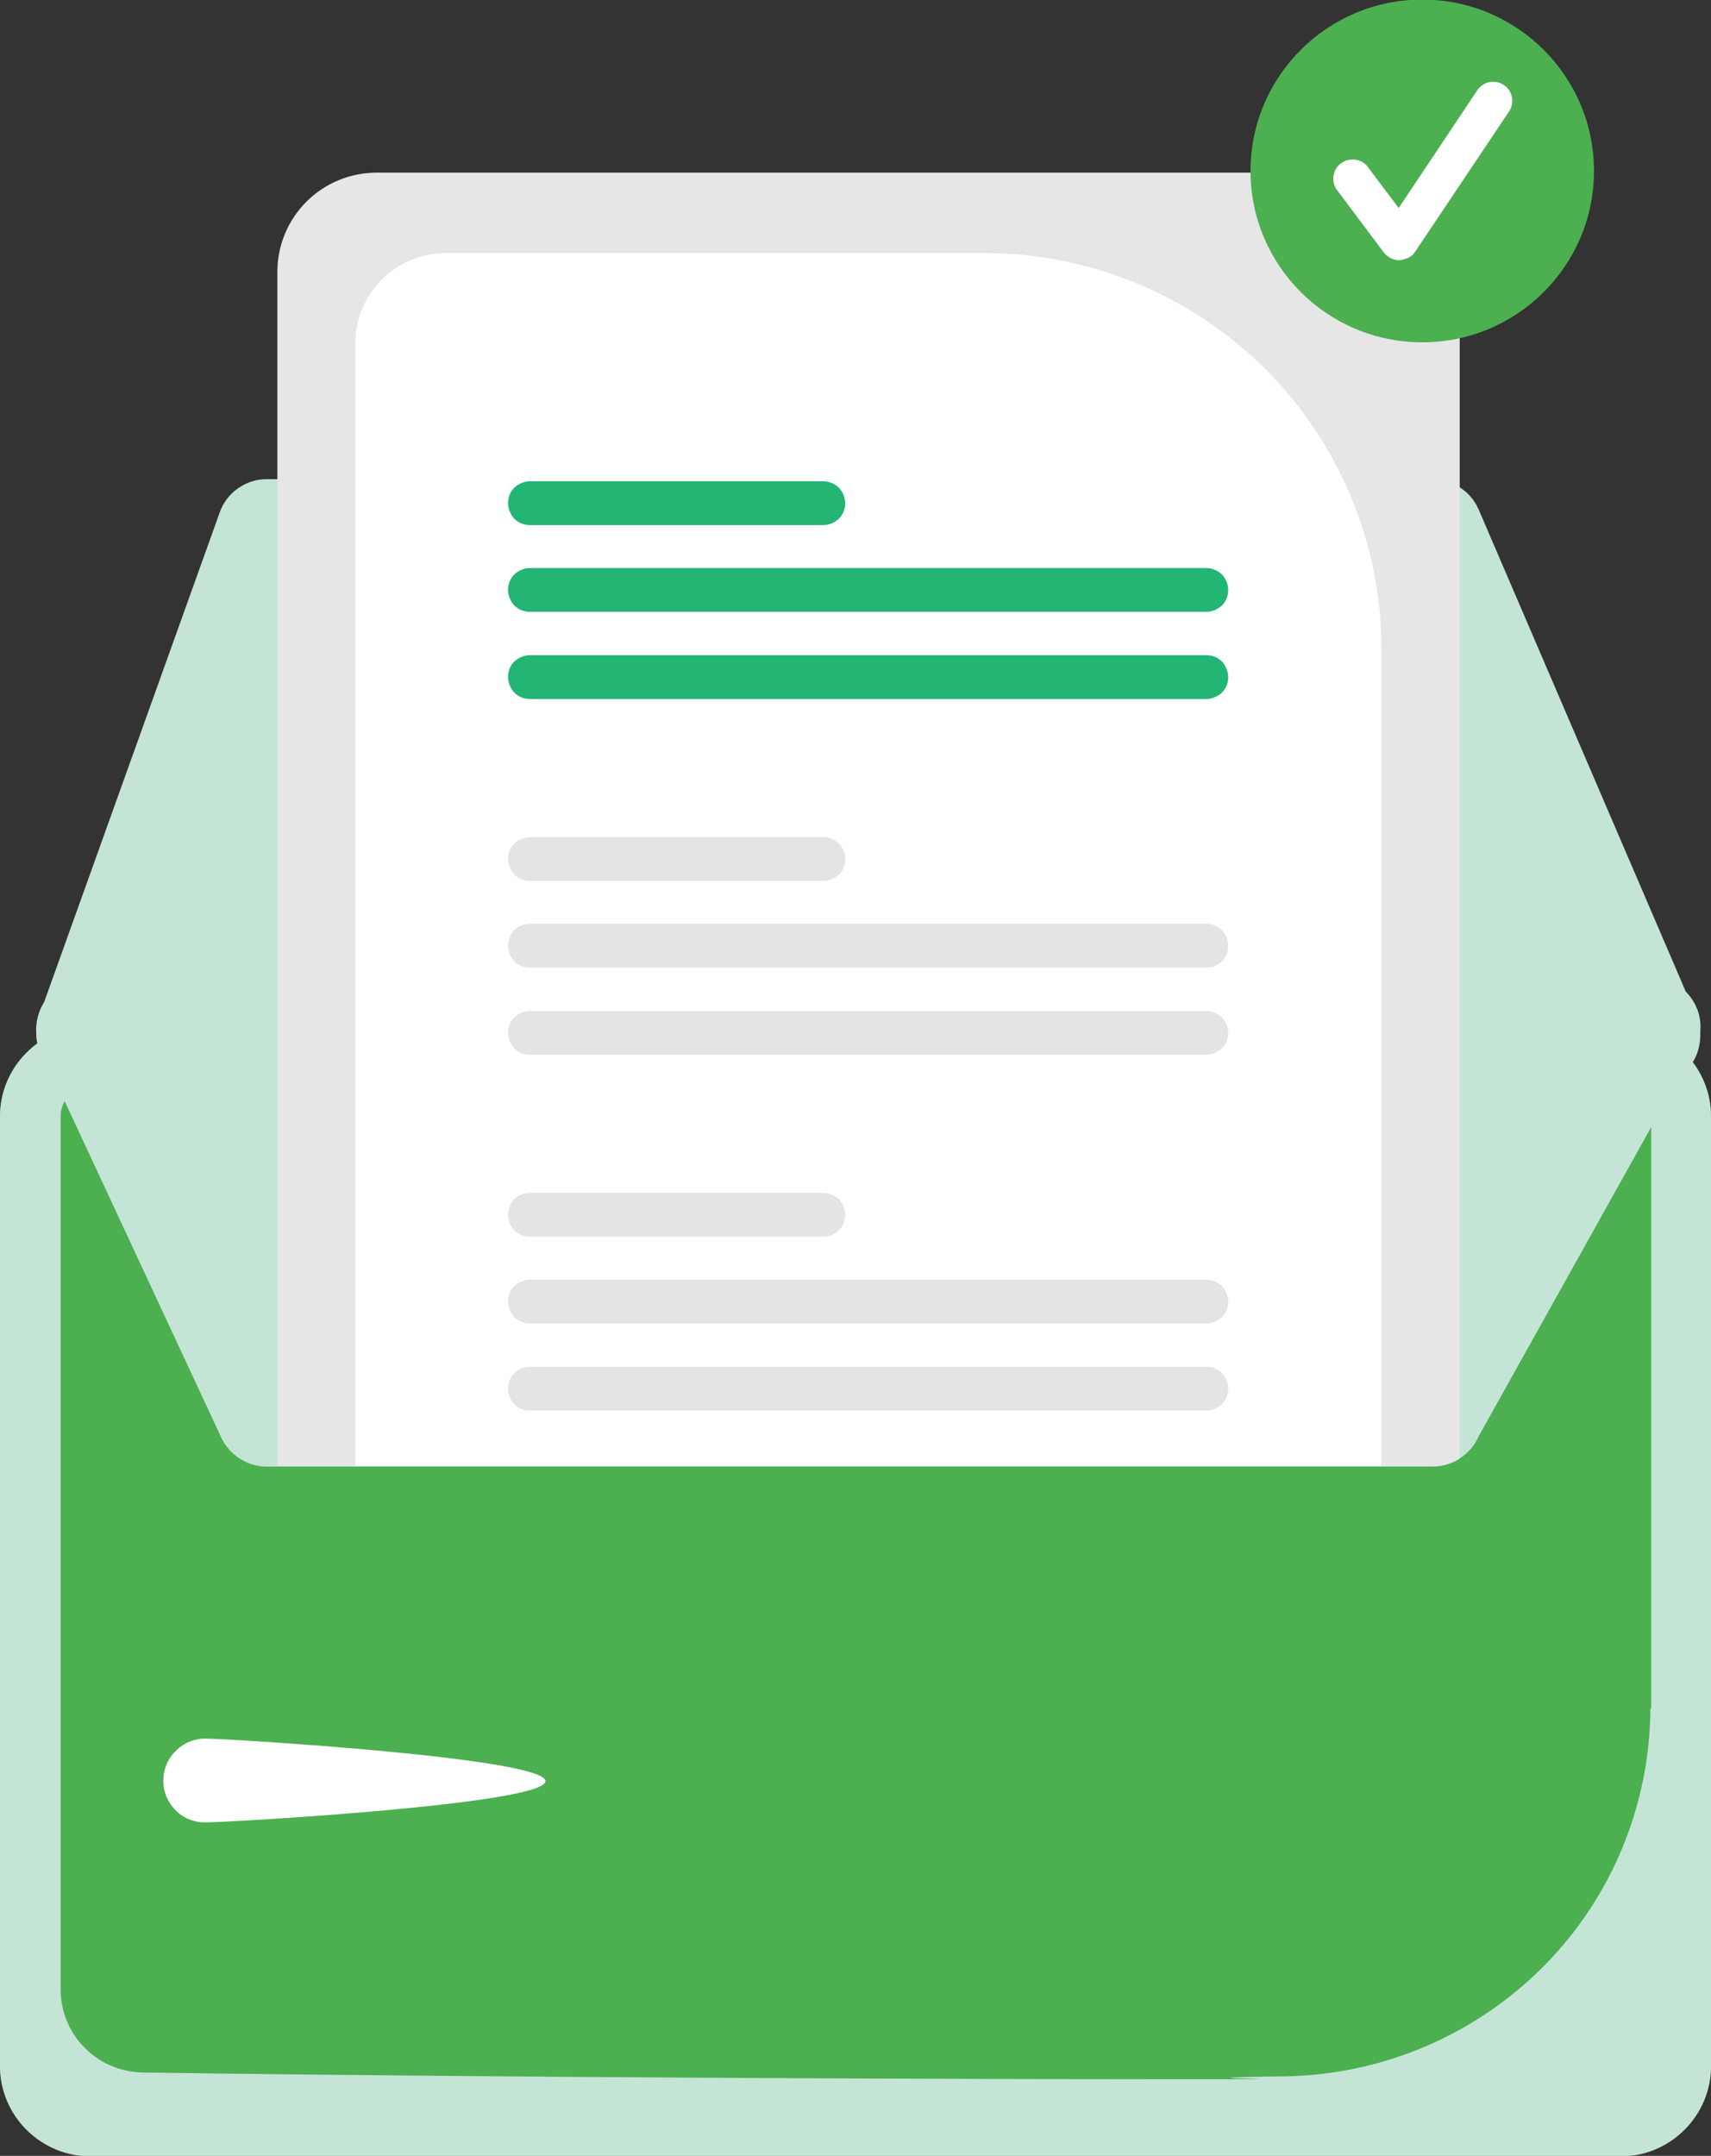 <?xml version="1.0" encoding="utf-8"?>
<!-- Generator: Adobe Illustrator 27.2.0, SVG Export Plug-In . SVG Version: 6.00 Build 0)  -->
<svg version="1.1" id="Layer_1" xmlns="http://www.w3.org/2000/svg" xmlns:xlink="http://www.w3.org/1999/xlink" x="0px" y="0px"
	 viewBox="0 0 406.5 512" style="enable-background:new 0 0 406.5 512;" xml:space="preserve">
<rect x="0" y="0" width="406.5" height="512" fill="#333333" stroke="none"/>
<style type="text/css">
	.st0{fill:#4CAF50;}
	.st1{fill:#C4E5D6;}
	.st2{fill:#FFFFFF;}
	.st3{fill:#E6E6E6;}
	.st4{fill:#E4E4E4;}
	.st5{fill:#22B573;}
</style>
<g>
	<path class="st0" d="M385.1,243.7H21.4c-5.7,0-11.1,2.3-15.1,6.3c-4,4-6.3,9.4-6.3,15.1v225.6c0,5.7,2.3,11.1,6.3,15.1
		c4,4,9.5,6.3,15.1,6.3h363.7c5.7,0,11.1-2.3,15.1-6.3c4-4,6.3-9.4,6.3-15.1V265.1c0-5.7-2.3-11.1-6.3-15.1
		C396.2,246,390.8,243.7,385.1,243.7z"/>
	<path class="st1" d="M385.1,243.7H21.4c-5.7,0-11.1,2.3-15.1,6.3c-4,4-6.3,9.4-6.3,15.1v225.6c0,5.7,2.3,11.1,6.3,15.1
		c4,4,9.5,6.3,15.1,6.3h363.7c5.7,0,11.1-2.3,15.1-6.3c4-4,6.3-9.4,6.3-15.1V265.1c0-5.7-2.3-11.1-6.3-15.1
		C396.2,246,390.8,243.7,385.1,243.7z M392.1,405.7c-0.1,23-9.2,45-25.4,61.3c-16.2,16.3-38.2,25.7-61.2,26.1
		c-36.9,0.5,20.4,0.7-24.1,0.7c-101.8,0-207.9-1-247.5-1.6c-5.2-0.1-10.2-2.2-13.8-5.9c-3.7-3.7-5.7-8.7-5.7-13.9V265.1
		c0-1.9,0.7-3.6,2.1-5c1.3-1.3,3.1-2.1,5-2.1h363.7c1.9,0,3.7,0.7,5,2.1c1.3,1.3,2.1,3.1,2.1,5V405.7z"/>
	<path class="st1" d="M340.3,113.8H63.3c-2.5,0-4.8,0.8-6.8,2.2c-2,1.4-3.5,3.4-4.3,5.7L9.3,241.3c-0.6,1.8-0.8,3.7-0.6,5.6
		c0.3,1.9,1,3.7,2.1,5.2c1.1,1.5,2.5,2.8,4.2,3.7c1.7,0.9,3.6,1.3,5.5,1.3l371.6,0.7h0c2,0,3.9-0.5,5.6-1.4c1.7-0.9,3.2-2.3,4.3-3.9
		c1.1-1.6,1.7-3.5,1.9-5.5c0.2-2-0.1-3.9-0.9-5.7l-0.6,0.3l0.6-0.3L351.3,121c-0.9-2.1-2.4-3.9-4.4-5.2
		C344.9,114.5,342.7,113.8,340.3,113.8z"/>
	<path class="st1" d="M404,243.8c0,1.6-0.3,3.2-1,4.7l-51.7,92.6c-0.9,2.1-2.4,3.9-4.4,5.2c-1.9,1.3-4.2,2-6.5,2H63.3
		c-2.5,0-4.8-0.8-6.8-2.2c-2-1.4-3.5-3.4-4.4-5.7L9.3,248.5c-0.5-1.5-0.8-3-0.7-4.6c0.1-1.6,0.5-3.1,1.1-4.5
		c0.7-1.4,1.6-2.7,2.8-3.7c1.2-1,2.5-1.8,4-2.4c1.3-0.5,2.6-0.7,4-0.7l45.4-0.1l18.5,0l243.8-0.4l18.5,0l45.4-0.1h0
		c3.2,0,6.2,1.2,8.4,3.5C402.7,237.7,404,240.7,404,243.8z"/>
	<path class="st2" d="M48.7,412.9c5.5,0,80.9,4.6,80.9,10.1c0,5.5-75.5,9.8-80.9,9.8c-2.6,0-5.2-1-7-2.9c-1.9-1.9-2.9-4.4-2.9-7
		c0-2.6,1-5.2,2.9-7C43.5,414,46.1,412.9,48.7,412.9z"/>
	<path class="st3" d="M323.1,41H89.5c-6.3,0-12.3,2.5-16.7,6.9c-4.4,4.4-6.9,10.4-6.9,16.6v283.7h274.5c2.3,0,4.5-0.6,6.4-1.8V64.6
		c0-6.2-2.5-12.2-6.9-16.6C335.3,43.5,329.3,41,323.1,41z"/>
	<path class="st2" d="M233.9,60.1h-128c-5.7,0-11.2,2.3-15.2,6.3c-4,4-6.3,9.5-6.3,15.1v266.7h243.8V154c0-24.9-10-48.8-27.6-66.4
		C282.8,70,258.9,60.1,233.9,60.1z"/>
	<path class="st4" d="M286.6,324.6H125.9c-1.4,0-2.7,0.5-3.7,1.5c-1,1-1.5,2.3-1.5,3.7c0,1.4,0.6,2.7,1.5,3.7c1,1,2.3,1.5,3.7,1.5
		h160.7c1.4,0,2.7-0.5,3.7-1.5c1-1,1.5-2.3,1.5-3.7c0-1.4-0.6-2.7-1.5-3.7C289.3,325.1,288,324.6,286.6,324.6z"/>
	<path class="st4" d="M286.6,303.9H125.9c-1.4,0-2.7,0.6-3.7,1.5c-1,1-1.5,2.3-1.5,3.7s0.6,2.7,1.5,3.7c1,1,2.3,1.5,3.7,1.5h160.7
		c1.4,0,2.7-0.6,3.7-1.5c1-1,1.5-2.3,1.5-3.7s-0.6-2.7-1.5-3.7C289.3,304.5,288,303.9,286.6,303.9z"/>
	<path class="st4" d="M195.6,283.3h-69.7c-1.4,0-2.7,0.5-3.7,1.5c-1,1-1.5,2.3-1.5,3.7c0,1.4,0.6,2.7,1.5,3.7c1,1,2.3,1.5,3.7,1.5
		h69.7c1.4,0,2.7-0.5,3.7-1.5c1-1,1.5-2.3,1.5-3.7c0-1.4-0.6-2.7-1.5-3.7C198.3,283.9,197,283.3,195.6,283.3z"/>
	<path class="st4" d="M286.6,240.1H125.9c-1.4,0-2.7,0.6-3.7,1.5c-1,1-1.5,2.3-1.5,3.7c0,1.4,0.6,2.7,1.5,3.7s2.3,1.5,3.7,1.5h160.7
		c1.4,0,2.7-0.6,3.7-1.5c1-1,1.5-2.3,1.5-3.7c0-1.4-0.6-2.7-1.5-3.7C289.3,240.6,288,240.1,286.6,240.1z"/>
	<path class="st4" d="M286.6,219.4H125.9c-1.4,0-2.7,0.5-3.7,1.5c-1,1-1.5,2.3-1.5,3.7s0.6,2.7,1.5,3.7c1,1,2.3,1.5,3.7,1.5h160.7
		c1.4,0,2.7-0.5,3.7-1.5c1-1,1.5-2.3,1.5-3.7s-0.6-2.7-1.5-3.7C289.3,220,288,219.4,286.6,219.4z"/>
	<path class="st4" d="M195.6,198.8h-69.7c-1.4,0-2.7,0.6-3.7,1.5c-1,1-1.5,2.3-1.5,3.7c0,1.4,0.6,2.7,1.5,3.7c1,1,2.3,1.5,3.7,1.5
		h69.7c1.4,0,2.7-0.6,3.7-1.5c1-1,1.5-2.3,1.5-3.7c0-1.4-0.6-2.7-1.5-3.7C198.3,199.4,197,198.8,195.6,198.8z"/>
	<path class="st5" d="M286.6,155.6H125.9c-1.4,0-2.7,0.6-3.7,1.5s-1.5,2.3-1.5,3.7c0,1.4,0.6,2.7,1.5,3.7c1,1,2.3,1.5,3.7,1.5h160.7
		c1.4,0,2.7-0.6,3.7-1.5c1-1,1.5-2.3,1.5-3.7c0-1.4-0.6-2.7-1.5-3.7C289.3,156.1,288,155.6,286.6,155.6z"/>
	<path class="st5" d="M286.6,134.9H125.9c-1.4,0-2.7,0.6-3.7,1.5c-1,1-1.5,2.3-1.5,3.7c0,1.4,0.6,2.7,1.5,3.7c1,1,2.3,1.5,3.7,1.5
		h160.7c1.4,0,2.7-0.6,3.7-1.5c1-1,1.5-2.3,1.5-3.7c0-1.4-0.6-2.7-1.5-3.7C289.3,135.5,288,134.9,286.6,134.9z"/>
	<path class="st5" d="M195.6,114.3h-69.7c-1.4,0-2.7,0.6-3.7,1.5c-1,1-1.5,2.3-1.5,3.7c0,1.4,0.6,2.7,1.5,3.7c1,1,2.3,1.5,3.7,1.5
		h69.7c1.4,0,2.7-0.6,3.7-1.5c1-1,1.5-2.3,1.5-3.7c0-1.4-0.6-2.7-1.5-3.7C198.3,114.9,197,114.3,195.6,114.3z"/>
	<path class="st0" d="M337.9,81.3c22.5,0,40.8-18.2,40.8-40.7c0-22.5-18.3-40.7-40.8-40.7c-22.5,0-40.8,18.2-40.8,40.7
		C297.1,63.1,315.4,81.3,337.9,81.3z"/>
	<path class="st2" d="M332.4,61.8c-0.7,0-1.4-0.2-2-0.5c-0.6-0.3-1.2-0.8-1.6-1.3l-11.1-14.8c-0.4-0.5-0.6-1-0.8-1.6
		c-0.1-0.6-0.2-1.2-0.1-1.8c0.1-0.6,0.3-1.2,0.6-1.7c0.3-0.5,0.7-1,1.2-1.3c0.5-0.4,1-0.6,1.6-0.8c0.6-0.1,1.2-0.2,1.8-0.1
		c0.6,0.1,1.2,0.3,1.7,0.6c0.5,0.3,1,0.7,1.3,1.2l7.3,9.7l18.7-28c0.7-1,1.7-1.7,2.9-1.9c1.2-0.2,2.4,0,3.4,0.7
		c1,0.7,1.7,1.7,1.9,2.9c0.2,1.2,0,2.4-0.7,3.4l-22.3,33.3c-0.4,0.6-0.9,1.1-1.6,1.4c-0.6,0.3-1.3,0.5-2.1,0.6
		C332.5,61.8,332.4,61.8,332.4,61.8z"/>
</g>
</svg>
